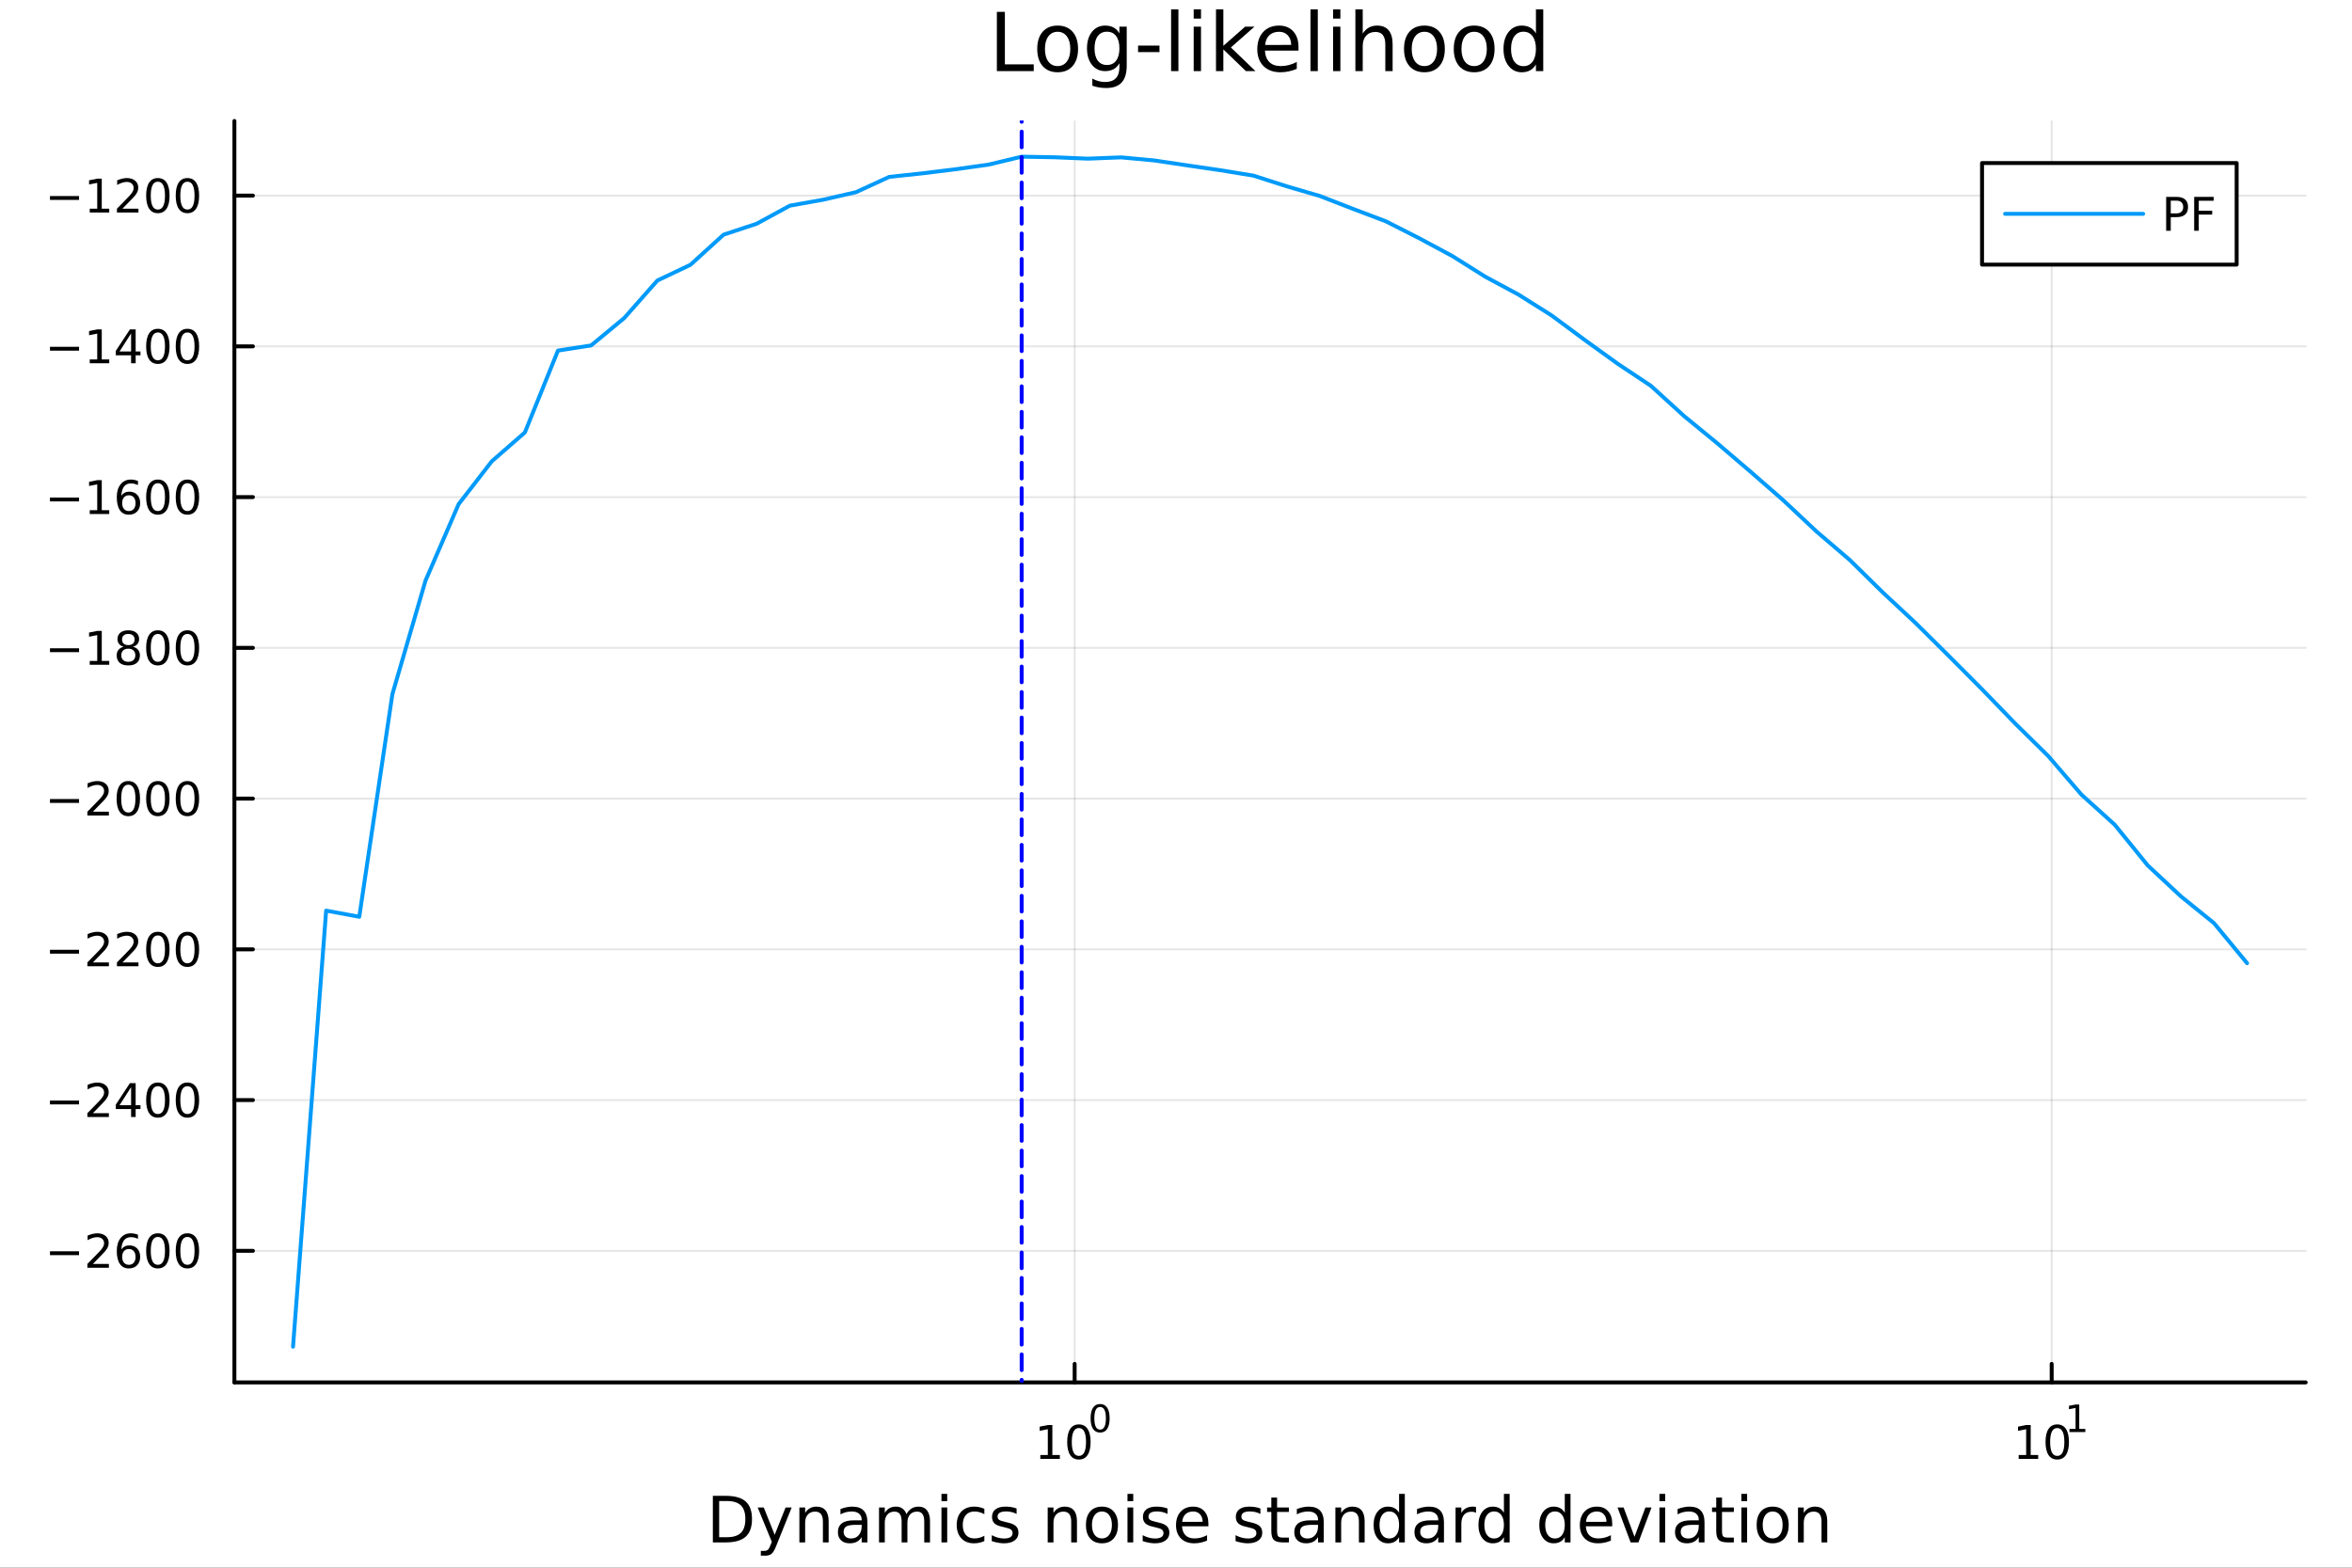 <?xml version="1.0" encoding="utf-8"?>
<svg xmlns="http://www.w3.org/2000/svg" xmlns:xlink="http://www.w3.org/1999/xlink" width="600" height="400" viewBox="0 0 2400 1600">
<rect x="0" y="0" width="2400" height="1600" fill="#333333" stroke="none"/>
<defs>
  <clipPath id="clip160">
    <rect x="0" y="0" width="2400" height="1600"/>
  </clipPath>
</defs>
<path clip-path="url(#clip160)" d="M0 1600 L2400 1600 L2400 0 L0 0  Z" fill="#ffffff" fill-rule="evenodd" fill-opacity="1"/>
<defs>
  <clipPath id="clip161">
    <rect x="480" y="0" width="1681" height="1600"/>
  </clipPath>
</defs>
<path clip-path="url(#clip160)" d="M239.19 1410.9 L2352.76 1410.9 L2352.76 123.472 L239.19 123.472  Z" fill="#ffffff" fill-rule="evenodd" fill-opacity="1"/>
<defs>
  <clipPath id="clip162">
    <rect x="239" y="123" width="2115" height="1288"/>
  </clipPath>
</defs>
<polyline clip-path="url(#clip162)" style="stroke:#000000; stroke-linecap:round; stroke-linejoin:round; stroke-width:2; stroke-opacity:0.1; fill:none" points="1096.58,1410.9 1096.58,123.472 "/>
<polyline clip-path="url(#clip162)" style="stroke:#000000; stroke-linecap:round; stroke-linejoin:round; stroke-width:2; stroke-opacity:0.1; fill:none" points="2093.55,1410.9 2093.55,123.472 "/>
<polyline clip-path="url(#clip162)" style="stroke:#000000; stroke-linecap:round; stroke-linejoin:round; stroke-width:2; stroke-opacity:0.1; fill:none" points="239.19,1276.62 2352.76,1276.62 "/>
<polyline clip-path="url(#clip162)" style="stroke:#000000; stroke-linecap:round; stroke-linejoin:round; stroke-width:2; stroke-opacity:0.1; fill:none" points="239.19,1122.77 2352.76,1122.77 "/>
<polyline clip-path="url(#clip162)" style="stroke:#000000; stroke-linecap:round; stroke-linejoin:round; stroke-width:2; stroke-opacity:0.1; fill:none" points="239.19,968.914 2352.76,968.914 "/>
<polyline clip-path="url(#clip162)" style="stroke:#000000; stroke-linecap:round; stroke-linejoin:round; stroke-width:2; stroke-opacity:0.1; fill:none" points="239.19,815.058 2352.76,815.058 "/>
<polyline clip-path="url(#clip162)" style="stroke:#000000; stroke-linecap:round; stroke-linejoin:round; stroke-width:2; stroke-opacity:0.1; fill:none" points="239.19,661.202 2352.76,661.202 "/>
<polyline clip-path="url(#clip162)" style="stroke:#000000; stroke-linecap:round; stroke-linejoin:round; stroke-width:2; stroke-opacity:0.1; fill:none" points="239.19,507.347 2352.76,507.347 "/>
<polyline clip-path="url(#clip162)" style="stroke:#000000; stroke-linecap:round; stroke-linejoin:round; stroke-width:2; stroke-opacity:0.1; fill:none" points="239.19,353.491 2352.76,353.491 "/>
<polyline clip-path="url(#clip162)" style="stroke:#000000; stroke-linecap:round; stroke-linejoin:round; stroke-width:2; stroke-opacity:0.1; fill:none" points="239.19,199.636 2352.76,199.636 "/>
<polyline clip-path="url(#clip160)" style="stroke:#000000; stroke-linecap:round; stroke-linejoin:round; stroke-width:4; stroke-opacity:1; fill:none" points="239.19,1410.9 2352.76,1410.9 "/>
<polyline clip-path="url(#clip160)" style="stroke:#000000; stroke-linecap:round; stroke-linejoin:round; stroke-width:4; stroke-opacity:1; fill:none" points="1096.58,1410.9 1096.58,1392 "/>
<polyline clip-path="url(#clip160)" style="stroke:#000000; stroke-linecap:round; stroke-linejoin:round; stroke-width:4; stroke-opacity:1; fill:none" points="2093.55,1410.9 2093.55,1392 "/>
<path clip-path="url(#clip160)" d="M1061.56 1485.02 L1069.2 1485.02 L1069.2 1458.66 L1060.89 1460.32 L1060.89 1456.06 L1069.16 1454.4 L1073.83 1454.4 L1073.83 1485.02 L1081.47 1485.02 L1081.47 1488.96 L1061.56 1488.96 L1061.56 1485.02 Z" fill="#000000" fill-rule="nonzero" fill-opacity="1" /><path clip-path="url(#clip160)" d="M1100.91 1457.48 Q1097.3 1457.48 1095.47 1461.04 Q1093.67 1464.58 1093.67 1471.71 Q1093.67 1478.82 1095.47 1482.38 Q1097.3 1485.92 1100.91 1485.92 Q1104.55 1485.92 1106.35 1482.38 Q1108.18 1478.82 1108.18 1471.71 Q1108.18 1464.58 1106.35 1461.04 Q1104.55 1457.48 1100.91 1457.48 M1100.91 1453.77 Q1106.72 1453.77 1109.78 1458.38 Q1112.86 1462.96 1112.86 1471.71 Q1112.86 1480.44 1109.78 1485.04 Q1106.72 1489.63 1100.91 1489.63 Q1095.1 1489.63 1092.03 1485.04 Q1088.97 1480.44 1088.97 1471.71 Q1088.97 1462.96 1092.03 1458.38 Q1095.1 1453.77 1100.91 1453.77 Z" fill="#000000" fill-rule="nonzero" fill-opacity="1" /><path clip-path="url(#clip160)" d="M1122.56 1435.97 Q1119.63 1435.97 1118.14 1438.86 Q1116.68 1441.74 1116.68 1447.53 Q1116.68 1453.31 1118.14 1456.2 Q1119.63 1459.08 1122.56 1459.08 Q1125.52 1459.08 1126.98 1456.2 Q1128.47 1453.31 1128.47 1447.53 Q1128.47 1441.74 1126.98 1438.86 Q1125.52 1435.97 1122.56 1435.97 M1122.56 1432.96 Q1127.28 1432.96 1129.77 1436.7 Q1132.27 1440.43 1132.27 1447.53 Q1132.27 1454.62 1129.77 1458.37 Q1127.28 1462.09 1122.56 1462.09 Q1117.84 1462.09 1115.34 1458.37 Q1112.86 1454.62 1112.86 1447.53 Q1112.86 1440.43 1115.34 1436.7 Q1117.84 1432.96 1122.56 1432.96 Z" fill="#000000" fill-rule="nonzero" fill-opacity="1" /><path clip-path="url(#clip160)" d="M2059.87 1485.02 L2067.51 1485.02 L2067.51 1458.66 L2059.2 1460.32 L2059.2 1456.06 L2067.47 1454.4 L2072.14 1454.4 L2072.14 1485.02 L2079.78 1485.02 L2079.78 1488.96 L2059.87 1488.96 L2059.87 1485.02 Z" fill="#000000" fill-rule="nonzero" fill-opacity="1" /><path clip-path="url(#clip160)" d="M2099.22 1457.48 Q2095.61 1457.48 2093.78 1461.04 Q2091.98 1464.58 2091.98 1471.71 Q2091.98 1478.82 2093.78 1482.38 Q2095.61 1485.92 2099.22 1485.92 Q2102.86 1485.92 2104.66 1482.38 Q2106.49 1478.82 2106.49 1471.71 Q2106.49 1464.58 2104.66 1461.04 Q2102.86 1457.48 2099.22 1457.48 M2099.22 1453.77 Q2105.03 1453.77 2108.09 1458.38 Q2111.17 1462.96 2111.17 1471.71 Q2111.17 1480.44 2108.09 1485.04 Q2105.03 1489.63 2099.22 1489.63 Q2093.41 1489.63 2090.34 1485.04 Q2087.28 1480.44 2087.28 1471.71 Q2087.28 1462.96 2090.34 1458.38 Q2093.41 1453.77 2099.22 1453.77 Z" fill="#000000" fill-rule="nonzero" fill-opacity="1" /><path clip-path="url(#clip160)" d="M2111.71 1458.35 L2117.92 1458.35 L2117.92 1436.93 L2111.17 1438.28 L2111.17 1434.82 L2117.88 1433.47 L2121.68 1433.47 L2121.68 1458.35 L2127.89 1458.35 L2127.89 1461.55 L2111.71 1461.55 L2111.71 1458.35 Z" fill="#000000" fill-rule="nonzero" fill-opacity="1" /><path clip-path="url(#clip160)" d="M733.834 1531.95 L733.834 1568.9 L741.6 1568.9 Q751.435 1568.9 755.986 1564.45 Q760.569 1559.99 760.569 1550.38 Q760.569 1540.83 755.986 1536.4 Q751.435 1531.95 741.6 1531.95 L733.834 1531.95 M727.404 1526.67 L740.613 1526.67 Q754.427 1526.67 760.888 1532.43 Q767.349 1538.16 767.349 1550.38 Q767.349 1562.66 760.856 1568.42 Q754.363 1574.19 740.613 1574.19 L727.404 1574.19 L727.404 1526.67 Z" fill="#000000" fill-rule="nonzero" fill-opacity="1" /><path clip-path="url(#clip160)" d="M792.175 1577.5 Q789.693 1583.86 787.337 1585.8 Q784.982 1587.74 781.035 1587.74 L776.356 1587.74 L776.356 1582.84 L779.794 1582.84 Q782.213 1582.84 783.55 1581.7 Q784.886 1580.55 786.51 1576.29 L787.56 1573.61 L773.142 1538.54 L779.348 1538.54 L790.488 1566.42 L801.628 1538.54 L807.835 1538.54 L792.175 1577.5 Z" fill="#000000" fill-rule="nonzero" fill-opacity="1" /><path clip-path="url(#clip160)" d="M845.552 1552.67 L845.552 1574.19 L839.695 1574.19 L839.695 1552.86 Q839.695 1547.8 837.722 1545.29 Q835.748 1542.77 831.802 1542.77 Q827.059 1542.77 824.322 1545.79 Q821.585 1548.82 821.585 1554.04 L821.585 1574.19 L815.696 1574.19 L815.696 1538.54 L821.585 1538.54 L821.585 1544.08 Q823.685 1540.86 826.518 1539.27 Q829.383 1537.68 833.107 1537.68 Q839.25 1537.68 842.401 1541.5 Q845.552 1545.29 845.552 1552.67 Z" fill="#000000" fill-rule="nonzero" fill-opacity="1" /><path clip-path="url(#clip160)" d="M873.433 1556.27 Q866.336 1556.27 863.598 1557.89 Q860.861 1559.51 860.861 1563.43 Q860.861 1566.55 862.898 1568.39 Q864.967 1570.21 868.5 1570.21 Q873.37 1570.21 876.298 1566.77 Q879.258 1563.3 879.258 1557.57 L879.258 1556.27 L873.433 1556.27 M885.115 1553.85 L885.115 1574.19 L879.258 1574.19 L879.258 1568.77 Q877.253 1572.02 874.261 1573.58 Q871.269 1575.11 866.94 1575.11 Q861.466 1575.11 858.219 1572.05 Q855.005 1568.97 855.005 1563.81 Q855.005 1557.79 859.015 1554.74 Q863.057 1551.68 871.046 1551.68 L879.258 1551.68 L879.258 1551.11 Q879.258 1547.07 876.584 1544.87 Q873.943 1542.64 869.137 1542.64 Q866.081 1542.64 863.185 1543.38 Q860.288 1544.11 857.615 1545.57 L857.615 1540.16 Q860.829 1538.92 863.853 1538.31 Q866.877 1537.68 869.741 1537.68 Q877.476 1537.68 881.295 1541.69 Q885.115 1545.7 885.115 1553.85 Z" fill="#000000" fill-rule="nonzero" fill-opacity="1" /><path clip-path="url(#clip160)" d="M924.932 1545.38 Q927.128 1541.43 930.184 1539.56 Q933.239 1537.68 937.377 1537.68 Q942.947 1537.68 945.971 1541.59 Q948.994 1545.48 948.994 1552.67 L948.994 1574.19 L943.106 1574.19 L943.106 1552.86 Q943.106 1547.74 941.292 1545.25 Q939.478 1542.77 935.754 1542.77 Q931.202 1542.77 928.56 1545.79 Q925.919 1548.82 925.919 1554.04 L925.919 1574.19 L920.03 1574.19 L920.03 1552.86 Q920.03 1547.7 918.216 1545.25 Q916.402 1542.77 912.614 1542.77 Q908.127 1542.77 905.485 1545.83 Q902.843 1548.85 902.843 1554.04 L902.843 1574.19 L896.955 1574.19 L896.955 1538.54 L902.843 1538.54 L902.843 1544.08 Q904.848 1540.8 907.649 1539.24 Q910.45 1537.68 914.301 1537.68 Q918.184 1537.68 920.89 1539.65 Q923.627 1541.62 924.932 1545.38 Z" fill="#000000" fill-rule="nonzero" fill-opacity="1" /><path clip-path="url(#clip160)" d="M960.675 1538.54 L966.532 1538.54 L966.532 1574.19 L960.675 1574.19 L960.675 1538.54 M960.675 1524.66 L966.532 1524.66 L966.532 1532.08 L960.675 1532.08 L960.675 1524.66 Z" fill="#000000" fill-rule="nonzero" fill-opacity="1" /><path clip-path="url(#clip160)" d="M1004.44 1539.91 L1004.44 1545.38 Q1001.96 1544.01 999.443 1543.34 Q996.96 1542.64 994.414 1542.64 Q988.716 1542.64 985.565 1546.27 Q982.414 1549.87 982.414 1556.39 Q982.414 1562.92 985.565 1566.55 Q988.716 1570.14 994.414 1570.14 Q996.96 1570.14 999.443 1569.47 Q1001.96 1568.77 1004.44 1567.41 L1004.44 1572.82 Q1001.99 1573.96 999.347 1574.54 Q996.737 1575.11 993.777 1575.11 Q985.725 1575.11 980.982 1570.05 Q976.24 1564.99 976.24 1556.39 Q976.24 1547.67 981.014 1542.68 Q985.82 1537.68 994.159 1537.68 Q996.865 1537.68 999.443 1538.25 Q1002.02 1538.79 1004.44 1539.91 Z" fill="#000000" fill-rule="nonzero" fill-opacity="1" /><path clip-path="url(#clip160)" d="M1037.35 1539.59 L1037.35 1545.13 Q1034.87 1543.85 1032.19 1543.22 Q1029.52 1542.58 1026.66 1542.58 Q1022.3 1542.58 1020.1 1543.92 Q1017.93 1545.25 1017.93 1547.93 Q1017.93 1549.96 1019.49 1551.14 Q1021.05 1552.29 1025.76 1553.34 L1027.77 1553.78 Q1034.01 1555.12 1036.62 1557.57 Q1039.26 1559.99 1039.26 1564.35 Q1039.26 1569.32 1035.31 1572.21 Q1031.4 1575.11 1024.52 1575.11 Q1021.66 1575.11 1018.54 1574.54 Q1015.45 1573.99 1012.01 1572.88 L1012.01 1566.83 Q1015.26 1568.52 1018.41 1569.38 Q1021.56 1570.21 1024.65 1570.21 Q1028.79 1570.21 1031.02 1568.81 Q1033.24 1567.37 1033.24 1564.8 Q1033.24 1562.41 1031.62 1561.14 Q1030.03 1559.86 1024.59 1558.68 L1022.55 1558.21 Q1017.11 1557.06 1014.69 1554.71 Q1012.27 1552.32 1012.27 1548.18 Q1012.27 1543.15 1015.83 1540.42 Q1019.4 1537.68 1025.96 1537.68 Q1029.2 1537.68 1032.07 1538.16 Q1034.93 1538.63 1037.35 1539.59 Z" fill="#000000" fill-rule="nonzero" fill-opacity="1" /><path clip-path="url(#clip160)" d="M1098.94 1552.67 L1098.94 1574.19 L1093.08 1574.19 L1093.08 1552.86 Q1093.08 1547.8 1091.11 1545.29 Q1089.14 1542.77 1085.19 1542.77 Q1080.45 1542.77 1077.71 1545.79 Q1074.97 1548.82 1074.97 1554.04 L1074.97 1574.19 L1069.08 1574.19 L1069.08 1538.54 L1074.97 1538.54 L1074.97 1544.08 Q1077.07 1540.86 1079.91 1539.27 Q1082.77 1537.68 1086.49 1537.68 Q1092.64 1537.68 1095.79 1541.5 Q1098.94 1545.29 1098.94 1552.67 Z" fill="#000000" fill-rule="nonzero" fill-opacity="1" /><path clip-path="url(#clip160)" d="M1124.43 1542.64 Q1119.72 1542.64 1116.99 1546.34 Q1114.25 1550 1114.25 1556.39 Q1114.25 1562.79 1116.95 1566.48 Q1119.69 1570.14 1124.43 1570.14 Q1129.11 1570.14 1131.85 1566.45 Q1134.59 1562.76 1134.59 1556.39 Q1134.59 1550.06 1131.85 1546.37 Q1129.11 1542.64 1124.43 1542.64 M1124.43 1537.68 Q1132.07 1537.68 1136.43 1542.64 Q1140.79 1547.61 1140.79 1556.39 Q1140.79 1565.15 1136.43 1570.14 Q1132.07 1575.11 1124.43 1575.11 Q1116.76 1575.11 1112.4 1570.14 Q1108.07 1565.15 1108.07 1556.39 Q1108.07 1547.61 1112.4 1542.64 Q1116.76 1537.68 1124.43 1537.68 Z" fill="#000000" fill-rule="nonzero" fill-opacity="1" /><path clip-path="url(#clip160)" d="M1150.5 1538.54 L1156.36 1538.54 L1156.36 1574.19 L1150.5 1574.19 L1150.5 1538.54 M1150.5 1524.66 L1156.36 1524.66 L1156.36 1532.08 L1150.5 1532.08 L1150.5 1524.66 Z" fill="#000000" fill-rule="nonzero" fill-opacity="1" /><path clip-path="url(#clip160)" d="M1191.34 1539.59 L1191.34 1545.13 Q1188.85 1543.85 1186.18 1543.22 Q1183.51 1542.58 1180.64 1542.58 Q1176.28 1542.58 1174.09 1543.92 Q1171.92 1545.25 1171.92 1547.93 Q1171.92 1549.96 1173.48 1551.14 Q1175.04 1552.29 1179.75 1553.34 L1181.76 1553.78 Q1187.99 1555.12 1190.6 1557.57 Q1193.25 1559.99 1193.25 1564.35 Q1193.25 1569.32 1189.3 1572.21 Q1185.38 1575.11 1178.51 1575.11 Q1175.65 1575.11 1172.53 1574.54 Q1169.44 1573.99 1166 1572.88 L1166 1566.83 Q1169.25 1568.52 1172.4 1569.38 Q1175.55 1570.21 1178.64 1570.21 Q1182.77 1570.21 1185 1568.81 Q1187.23 1567.37 1187.23 1564.8 Q1187.23 1562.41 1185.61 1561.14 Q1184.02 1559.86 1178.57 1558.68 L1176.54 1558.21 Q1171.09 1557.06 1168.67 1554.71 Q1166.26 1552.32 1166.26 1548.18 Q1166.26 1543.15 1169.82 1540.42 Q1173.39 1537.68 1179.94 1537.68 Q1183.19 1537.68 1186.05 1538.16 Q1188.92 1538.63 1191.34 1539.59 Z" fill="#000000" fill-rule="nonzero" fill-opacity="1" /><path clip-path="url(#clip160)" d="M1233.06 1554.9 L1233.06 1557.76 L1206.14 1557.76 Q1206.52 1563.81 1209.77 1566.99 Q1213.04 1570.14 1218.87 1570.14 Q1222.24 1570.14 1225.39 1569.32 Q1228.58 1568.49 1231.7 1566.83 L1231.7 1572.37 Q1228.54 1573.71 1225.23 1574.41 Q1221.92 1575.11 1218.52 1575.11 Q1209.99 1575.11 1204.99 1570.14 Q1200.03 1565.18 1200.03 1556.71 Q1200.03 1547.96 1204.74 1542.83 Q1209.48 1537.68 1217.5 1537.68 Q1224.69 1537.68 1228.86 1542.33 Q1233.06 1546.94 1233.06 1554.9 M1227.21 1553.18 Q1227.14 1548.37 1224.5 1545.51 Q1221.89 1542.64 1217.56 1542.64 Q1212.66 1542.64 1209.7 1545.41 Q1206.77 1548.18 1206.33 1553.21 L1227.21 1553.18 Z" fill="#000000" fill-rule="nonzero" fill-opacity="1" /><path clip-path="url(#clip160)" d="M1286.12 1539.59 L1286.12 1545.13 Q1283.64 1543.85 1280.97 1543.22 Q1278.29 1542.58 1275.43 1542.58 Q1271.07 1542.58 1268.87 1543.92 Q1266.71 1545.25 1266.71 1547.93 Q1266.71 1549.96 1268.27 1551.14 Q1269.83 1552.29 1274.54 1553.34 L1276.54 1553.78 Q1282.78 1555.12 1285.39 1557.57 Q1288.03 1559.99 1288.03 1564.35 Q1288.03 1569.32 1284.09 1572.21 Q1280.17 1575.11 1273.3 1575.11 Q1270.43 1575.11 1267.31 1574.54 Q1264.22 1573.99 1260.79 1572.88 L1260.79 1566.83 Q1264.03 1568.52 1267.18 1569.38 Q1270.34 1570.21 1273.42 1570.21 Q1277.56 1570.21 1279.79 1568.81 Q1282.02 1567.37 1282.02 1564.8 Q1282.02 1562.41 1280.39 1561.14 Q1278.8 1559.86 1273.36 1558.68 L1271.32 1558.21 Q1265.88 1557.06 1263.46 1554.71 Q1261.04 1552.32 1261.04 1548.18 Q1261.04 1543.15 1264.61 1540.42 Q1268.17 1537.68 1274.73 1537.68 Q1277.97 1537.68 1280.84 1538.16 Q1283.7 1538.63 1286.12 1539.59 Z" fill="#000000" fill-rule="nonzero" fill-opacity="1" /><path clip-path="url(#clip160)" d="M1303.15 1528.42 L1303.15 1538.54 L1315.21 1538.54 L1315.21 1543.09 L1303.15 1543.09 L1303.15 1562.44 Q1303.15 1566.8 1304.33 1568.04 Q1305.54 1569.28 1309.2 1569.28 L1315.21 1569.28 L1315.21 1574.19 L1309.2 1574.19 Q1302.42 1574.19 1299.84 1571.67 Q1297.26 1569.12 1297.26 1562.44 L1297.26 1543.09 L1292.97 1543.09 L1292.97 1538.54 L1297.26 1538.54 L1297.26 1528.42 L1303.15 1528.42 Z" fill="#000000" fill-rule="nonzero" fill-opacity="1" /><path clip-path="url(#clip160)" d="M1339.12 1556.27 Q1332.02 1556.27 1329.28 1557.89 Q1326.54 1559.51 1326.54 1563.43 Q1326.54 1566.55 1328.58 1568.39 Q1330.65 1570.21 1334.18 1570.21 Q1339.05 1570.21 1341.98 1566.77 Q1344.94 1563.3 1344.94 1557.57 L1344.94 1556.27 L1339.12 1556.27 M1350.8 1553.85 L1350.8 1574.19 L1344.94 1574.19 L1344.94 1568.77 Q1342.94 1572.02 1339.94 1573.58 Q1336.95 1575.11 1332.62 1575.11 Q1327.15 1575.11 1323.9 1572.05 Q1320.69 1568.97 1320.69 1563.81 Q1320.69 1557.79 1324.7 1554.74 Q1328.74 1551.68 1336.73 1551.68 L1344.94 1551.68 L1344.94 1551.11 Q1344.94 1547.07 1342.27 1544.87 Q1339.63 1542.64 1334.82 1542.64 Q1331.76 1542.64 1328.87 1543.38 Q1325.97 1544.11 1323.3 1545.57 L1323.3 1540.16 Q1326.51 1538.92 1329.54 1538.31 Q1332.56 1537.68 1335.42 1537.68 Q1343.16 1537.68 1346.98 1541.69 Q1350.8 1545.7 1350.8 1553.85 Z" fill="#000000" fill-rule="nonzero" fill-opacity="1" /><path clip-path="url(#clip160)" d="M1392.49 1552.67 L1392.49 1574.19 L1386.64 1574.19 L1386.64 1552.86 Q1386.64 1547.8 1384.66 1545.29 Q1382.69 1542.77 1378.74 1542.77 Q1374 1542.77 1371.26 1545.79 Q1368.53 1548.82 1368.53 1554.04 L1368.53 1574.19 L1362.64 1574.19 L1362.64 1538.54 L1368.53 1538.54 L1368.53 1544.08 Q1370.63 1540.86 1373.46 1539.27 Q1376.32 1537.68 1380.05 1537.68 Q1386.19 1537.68 1389.34 1541.5 Q1392.49 1545.29 1392.49 1552.67 Z" fill="#000000" fill-rule="nonzero" fill-opacity="1" /><path clip-path="url(#clip160)" d="M1427.63 1543.95 L1427.63 1524.66 L1433.49 1524.66 L1433.49 1574.19 L1427.63 1574.19 L1427.63 1568.84 Q1425.79 1572.02 1422.95 1573.58 Q1420.15 1575.11 1416.21 1575.11 Q1409.74 1575.11 1405.67 1569.95 Q1401.63 1564.8 1401.63 1556.39 Q1401.63 1547.99 1405.67 1542.83 Q1409.74 1537.68 1416.21 1537.68 Q1420.15 1537.68 1422.95 1539.24 Q1425.79 1540.77 1427.63 1543.95 M1407.68 1556.39 Q1407.68 1562.85 1410.32 1566.55 Q1412.99 1570.21 1417.64 1570.21 Q1422.28 1570.21 1424.96 1566.55 Q1427.63 1562.85 1427.63 1556.39 Q1427.63 1549.93 1424.96 1546.27 Q1422.28 1542.58 1417.64 1542.58 Q1412.99 1542.58 1410.32 1546.27 Q1407.68 1549.93 1407.68 1556.39 Z" fill="#000000" fill-rule="nonzero" fill-opacity="1" /><path clip-path="url(#clip160)" d="M1461.75 1556.27 Q1454.65 1556.27 1451.92 1557.89 Q1449.18 1559.51 1449.18 1563.43 Q1449.18 1566.55 1451.22 1568.39 Q1453.29 1570.21 1456.82 1570.21 Q1461.69 1570.21 1464.62 1566.77 Q1467.58 1563.3 1467.58 1557.57 L1467.58 1556.27 L1461.75 1556.27 M1473.43 1553.85 L1473.43 1574.19 L1467.58 1574.19 L1467.58 1568.77 Q1465.57 1572.02 1462.58 1573.58 Q1459.59 1575.11 1455.26 1575.11 Q1449.78 1575.11 1446.54 1572.05 Q1443.32 1568.97 1443.32 1563.81 Q1443.32 1557.79 1447.33 1554.74 Q1451.38 1551.68 1459.36 1551.68 L1467.58 1551.68 L1467.58 1551.11 Q1467.58 1547.07 1464.9 1544.87 Q1462.26 1542.64 1457.46 1542.64 Q1454.4 1542.64 1451.5 1543.38 Q1448.61 1544.11 1445.93 1545.57 L1445.93 1540.16 Q1449.15 1538.92 1452.17 1538.31 Q1455.2 1537.68 1458.06 1537.68 Q1465.79 1537.68 1469.61 1541.69 Q1473.43 1545.7 1473.43 1553.85 Z" fill="#000000" fill-rule="nonzero" fill-opacity="1" /><path clip-path="url(#clip160)" d="M1506.15 1544.01 Q1505.17 1543.44 1503.99 1543.18 Q1502.84 1542.9 1501.44 1542.9 Q1496.48 1542.9 1493.8 1546.14 Q1491.16 1549.36 1491.16 1555.41 L1491.16 1574.19 L1485.27 1574.19 L1485.27 1538.54 L1491.16 1538.54 L1491.16 1544.08 Q1493.01 1540.83 1495.97 1539.27 Q1498.93 1537.68 1503.16 1537.68 Q1503.77 1537.68 1504.5 1537.77 Q1505.23 1537.84 1506.12 1538 L1506.15 1544.01 Z" fill="#000000" fill-rule="nonzero" fill-opacity="1" /><path clip-path="url(#clip160)" d="M1534.61 1543.95 L1534.61 1524.66 L1540.46 1524.66 L1540.46 1574.19 L1534.61 1574.19 L1534.61 1568.84 Q1532.76 1572.02 1529.93 1573.58 Q1527.13 1575.11 1523.18 1575.11 Q1516.72 1575.11 1512.65 1569.95 Q1508.6 1564.8 1508.6 1556.39 Q1508.6 1547.99 1512.65 1542.83 Q1516.72 1537.68 1523.18 1537.68 Q1527.13 1537.68 1529.93 1539.24 Q1532.76 1540.77 1534.61 1543.95 M1514.65 1556.39 Q1514.65 1562.85 1517.29 1566.55 Q1519.97 1570.21 1524.61 1570.21 Q1529.26 1570.21 1531.93 1566.55 Q1534.61 1562.85 1534.61 1556.39 Q1534.61 1549.93 1531.93 1546.27 Q1529.26 1542.58 1524.61 1542.58 Q1519.97 1542.58 1517.29 1546.27 Q1514.65 1549.93 1514.65 1556.39 Z" fill="#000000" fill-rule="nonzero" fill-opacity="1" /><path clip-path="url(#clip160)" d="M1596.71 1543.95 L1596.71 1524.66 L1602.56 1524.66 L1602.56 1574.19 L1596.71 1574.19 L1596.71 1568.84 Q1594.86 1572.02 1592.03 1573.58 Q1589.23 1575.11 1585.28 1575.11 Q1578.82 1575.11 1574.74 1569.95 Q1570.7 1564.8 1570.7 1556.39 Q1570.7 1547.99 1574.74 1542.83 Q1578.82 1537.68 1585.28 1537.68 Q1589.23 1537.68 1592.03 1539.24 Q1594.86 1540.77 1596.71 1543.95 M1576.75 1556.39 Q1576.75 1562.85 1579.39 1566.55 Q1582.06 1570.21 1586.71 1570.21 Q1591.36 1570.21 1594.03 1566.55 Q1596.71 1562.85 1596.71 1556.39 Q1596.71 1549.93 1594.03 1546.27 Q1591.36 1542.58 1586.71 1542.58 Q1582.06 1542.58 1579.39 1546.27 Q1576.75 1549.93 1576.75 1556.39 Z" fill="#000000" fill-rule="nonzero" fill-opacity="1" /><path clip-path="url(#clip160)" d="M1645.12 1554.9 L1645.12 1557.76 L1618.19 1557.76 Q1618.57 1563.81 1621.82 1566.99 Q1625.1 1570.14 1630.92 1570.14 Q1634.29 1570.14 1637.45 1569.32 Q1640.63 1568.49 1643.75 1566.83 L1643.75 1572.37 Q1640.6 1573.71 1637.29 1574.41 Q1633.98 1575.11 1630.57 1575.11 Q1622.04 1575.11 1617.04 1570.14 Q1612.08 1565.18 1612.08 1556.71 Q1612.08 1547.96 1616.79 1542.83 Q1621.53 1537.68 1629.55 1537.68 Q1636.75 1537.68 1640.91 1542.33 Q1645.12 1546.94 1645.12 1554.9 M1639.26 1553.18 Q1639.2 1548.37 1636.55 1545.51 Q1633.94 1542.64 1629.62 1542.64 Q1624.71 1542.64 1621.75 1545.41 Q1618.83 1548.18 1618.38 1553.21 L1639.26 1553.18 Z" fill="#000000" fill-rule="nonzero" fill-opacity="1" /><path clip-path="url(#clip160)" d="M1650.53 1538.54 L1656.73 1538.54 L1667.87 1568.46 L1679.01 1538.54 L1685.22 1538.54 L1671.85 1574.19 L1663.9 1574.19 L1650.53 1538.54 Z" fill="#000000" fill-rule="nonzero" fill-opacity="1" /><path clip-path="url(#clip160)" d="M1693.3 1538.54 L1699.16 1538.54 L1699.16 1574.19 L1693.3 1574.19 L1693.3 1538.54 M1693.3 1524.66 L1699.16 1524.66 L1699.16 1532.08 L1693.3 1532.08 L1693.3 1524.66 Z" fill="#000000" fill-rule="nonzero" fill-opacity="1" /><path clip-path="url(#clip160)" d="M1727.62 1556.27 Q1720.52 1556.27 1717.78 1557.89 Q1715.04 1559.51 1715.04 1563.43 Q1715.04 1566.55 1717.08 1568.39 Q1719.15 1570.21 1722.68 1570.21 Q1727.55 1570.21 1730.48 1566.77 Q1733.44 1563.3 1733.44 1557.57 L1733.44 1556.27 L1727.62 1556.27 M1739.3 1553.85 L1739.3 1574.19 L1733.44 1574.19 L1733.44 1568.77 Q1731.44 1572.02 1728.44 1573.58 Q1725.45 1575.11 1721.12 1575.11 Q1715.65 1575.11 1712.4 1572.05 Q1709.19 1568.97 1709.19 1563.81 Q1709.19 1557.79 1713.2 1554.74 Q1717.24 1551.68 1725.23 1551.68 L1733.44 1551.68 L1733.44 1551.11 Q1733.44 1547.07 1730.77 1544.87 Q1728.13 1542.64 1723.32 1542.64 Q1720.26 1542.64 1717.37 1543.38 Q1714.47 1544.11 1711.8 1545.57 L1711.8 1540.16 Q1715.01 1538.92 1718.04 1538.31 Q1721.06 1537.68 1723.92 1537.68 Q1731.66 1537.68 1735.48 1541.69 Q1739.3 1545.7 1739.3 1553.85 Z" fill="#000000" fill-rule="nonzero" fill-opacity="1" /><path clip-path="url(#clip160)" d="M1757.15 1528.42 L1757.15 1538.54 L1769.22 1538.54 L1769.22 1543.09 L1757.15 1543.09 L1757.15 1562.44 Q1757.15 1566.8 1758.33 1568.04 Q1759.54 1569.28 1763.2 1569.28 L1769.22 1569.28 L1769.22 1574.19 L1763.2 1574.19 Q1756.42 1574.19 1753.84 1571.67 Q1751.26 1569.12 1751.26 1562.44 L1751.26 1543.09 L1746.97 1543.09 L1746.97 1538.54 L1751.26 1538.54 L1751.26 1528.42 L1757.15 1528.42 Z" fill="#000000" fill-rule="nonzero" fill-opacity="1" /><path clip-path="url(#clip160)" d="M1776.92 1538.54 L1782.77 1538.54 L1782.77 1574.19 L1776.92 1574.19 L1776.92 1538.54 M1776.92 1524.66 L1782.77 1524.66 L1782.77 1532.08 L1776.92 1532.08 L1776.92 1524.66 Z" fill="#000000" fill-rule="nonzero" fill-opacity="1" /><path clip-path="url(#clip160)" d="M1808.84 1542.64 Q1804.13 1542.64 1801.39 1546.34 Q1798.66 1550 1798.66 1556.39 Q1798.66 1562.79 1801.36 1566.48 Q1804.1 1570.14 1808.84 1570.14 Q1813.52 1570.14 1816.26 1566.45 Q1819 1562.76 1819 1556.39 Q1819 1550.06 1816.26 1546.37 Q1813.52 1542.64 1808.84 1542.64 M1808.84 1537.68 Q1816.48 1537.68 1820.84 1542.64 Q1825.2 1547.61 1825.2 1556.39 Q1825.2 1565.15 1820.84 1570.14 Q1816.48 1575.11 1808.84 1575.11 Q1801.17 1575.11 1796.81 1570.14 Q1792.48 1565.15 1792.48 1556.39 Q1792.48 1547.61 1796.81 1542.64 Q1801.17 1537.68 1808.84 1537.68 Z" fill="#000000" fill-rule="nonzero" fill-opacity="1" /><path clip-path="url(#clip160)" d="M1864.54 1552.67 L1864.54 1574.19 L1858.69 1574.19 L1858.69 1552.86 Q1858.69 1547.8 1856.71 1545.29 Q1854.74 1542.77 1850.79 1542.77 Q1846.05 1542.77 1843.31 1545.79 Q1840.58 1548.82 1840.58 1554.04 L1840.58 1574.19 L1834.69 1574.19 L1834.69 1538.54 L1840.58 1538.54 L1840.58 1544.08 Q1842.68 1540.86 1845.51 1539.27 Q1848.37 1537.68 1852.1 1537.68 Q1858.24 1537.68 1861.39 1541.5 Q1864.54 1545.29 1864.54 1552.67 Z" fill="#000000" fill-rule="nonzero" fill-opacity="1" /><polyline clip-path="url(#clip160)" style="stroke:#000000; stroke-linecap:round; stroke-linejoin:round; stroke-width:4; stroke-opacity:1; fill:none" points="239.19,1410.9 239.19,123.472 "/>
<polyline clip-path="url(#clip160)" style="stroke:#000000; stroke-linecap:round; stroke-linejoin:round; stroke-width:4; stroke-opacity:1; fill:none" points="239.19,1276.62 258.088,1276.62 "/>
<polyline clip-path="url(#clip160)" style="stroke:#000000; stroke-linecap:round; stroke-linejoin:round; stroke-width:4; stroke-opacity:1; fill:none" points="239.19,1122.77 258.088,1122.77 "/>
<polyline clip-path="url(#clip160)" style="stroke:#000000; stroke-linecap:round; stroke-linejoin:round; stroke-width:4; stroke-opacity:1; fill:none" points="239.19,968.914 258.088,968.914 "/>
<polyline clip-path="url(#clip160)" style="stroke:#000000; stroke-linecap:round; stroke-linejoin:round; stroke-width:4; stroke-opacity:1; fill:none" points="239.19,815.058 258.088,815.058 "/>
<polyline clip-path="url(#clip160)" style="stroke:#000000; stroke-linecap:round; stroke-linejoin:round; stroke-width:4; stroke-opacity:1; fill:none" points="239.19,661.202 258.088,661.202 "/>
<polyline clip-path="url(#clip160)" style="stroke:#000000; stroke-linecap:round; stroke-linejoin:round; stroke-width:4; stroke-opacity:1; fill:none" points="239.19,507.347 258.088,507.347 "/>
<polyline clip-path="url(#clip160)" style="stroke:#000000; stroke-linecap:round; stroke-linejoin:round; stroke-width:4; stroke-opacity:1; fill:none" points="239.19,353.491 258.088,353.491 "/>
<polyline clip-path="url(#clip160)" style="stroke:#000000; stroke-linecap:round; stroke-linejoin:round; stroke-width:4; stroke-opacity:1; fill:none" points="239.19,199.636 258.088,199.636 "/>
<path clip-path="url(#clip160)" d="M50.992 1277.08 L80.668 1277.08 L80.668 1281.01 L50.992 1281.01 L50.992 1277.08 Z" fill="#000000" fill-rule="nonzero" fill-opacity="1" /><path clip-path="url(#clip160)" d="M94.788 1289.97 L111.108 1289.97 L111.108 1293.9 L89.163 1293.9 L89.163 1289.97 Q91.825 1287.22 96.409 1282.59 Q101.015 1277.93 102.196 1276.59 Q104.441 1274.07 105.321 1272.33 Q106.223 1270.57 106.223 1268.88 Q106.223 1266.13 104.279 1264.39 Q102.358 1262.66 99.256 1262.66 Q97.057 1262.66 94.603 1263.42 Q92.172 1264.18 89.395 1265.73 L89.395 1261.01 Q92.219 1259.88 94.672 1259.3 Q97.126 1258.72 99.163 1258.72 Q104.534 1258.72 107.728 1261.41 Q110.922 1264.09 110.922 1268.58 Q110.922 1270.71 110.112 1272.63 Q109.325 1274.53 107.219 1277.12 Q106.64 1277.79 103.538 1281.01 Q100.436 1284.21 94.788 1289.97 Z" fill="#000000" fill-rule="nonzero" fill-opacity="1" /><path clip-path="url(#clip160)" d="M131.501 1274.76 Q128.353 1274.76 126.501 1276.91 Q124.672 1279.07 124.672 1282.82 Q124.672 1286.54 126.501 1288.72 Q128.353 1290.87 131.501 1290.87 Q134.649 1290.87 136.478 1288.72 Q138.33 1286.54 138.33 1282.82 Q138.33 1279.07 136.478 1276.91 Q134.649 1274.76 131.501 1274.76 M140.783 1260.11 L140.783 1264.37 Q139.024 1263.53 137.219 1263.09 Q135.436 1262.66 133.677 1262.66 Q129.047 1262.66 126.594 1265.78 Q124.163 1268.91 123.816 1275.22 Q125.182 1273.21 127.242 1272.15 Q129.302 1271.06 131.779 1271.06 Q136.987 1271.06 139.996 1274.23 Q143.029 1277.38 143.029 1282.82 Q143.029 1288.14 139.881 1291.36 Q136.732 1294.58 131.501 1294.58 Q125.506 1294.58 122.334 1289.99 Q119.163 1285.39 119.163 1276.66 Q119.163 1268.47 123.052 1263.6 Q126.941 1258.72 133.492 1258.72 Q135.251 1258.72 137.033 1259.07 Q138.839 1259.41 140.783 1260.11 Z" fill="#000000" fill-rule="nonzero" fill-opacity="1" /><path clip-path="url(#clip160)" d="M161.084 1262.42 Q157.473 1262.42 155.644 1265.99 Q153.839 1269.53 153.839 1276.66 Q153.839 1283.77 155.644 1287.33 Q157.473 1290.87 161.084 1290.87 Q164.718 1290.87 166.524 1287.33 Q168.353 1283.77 168.353 1276.66 Q168.353 1269.53 166.524 1265.99 Q164.718 1262.42 161.084 1262.42 M161.084 1258.72 Q166.894 1258.72 169.95 1263.33 Q173.029 1267.91 173.029 1276.66 Q173.029 1285.39 169.95 1289.99 Q166.894 1294.58 161.084 1294.58 Q155.274 1294.58 152.195 1289.99 Q149.14 1285.39 149.14 1276.66 Q149.14 1267.91 152.195 1263.33 Q155.274 1258.72 161.084 1258.72 Z" fill="#000000" fill-rule="nonzero" fill-opacity="1" /><path clip-path="url(#clip160)" d="M191.246 1262.42 Q187.635 1262.42 185.806 1265.99 Q184.001 1269.53 184.001 1276.66 Q184.001 1283.77 185.806 1287.33 Q187.635 1290.87 191.246 1290.87 Q194.88 1290.87 196.686 1287.33 Q198.514 1283.77 198.514 1276.66 Q198.514 1269.53 196.686 1265.99 Q194.88 1262.42 191.246 1262.42 M191.246 1258.72 Q197.056 1258.72 200.112 1263.33 Q203.19 1267.91 203.19 1276.66 Q203.19 1285.39 200.112 1289.99 Q197.056 1294.58 191.246 1294.58 Q185.436 1294.58 182.357 1289.99 Q179.302 1285.39 179.302 1276.66 Q179.302 1267.91 182.357 1263.33 Q185.436 1258.72 191.246 1258.72 Z" fill="#000000" fill-rule="nonzero" fill-opacity="1" /><path clip-path="url(#clip160)" d="M50.992 1123.22 L80.668 1123.22 L80.668 1127.16 L50.992 1127.16 L50.992 1123.22 Z" fill="#000000" fill-rule="nonzero" fill-opacity="1" /><path clip-path="url(#clip160)" d="M94.788 1136.11 L111.108 1136.11 L111.108 1140.05 L89.163 1140.05 L89.163 1136.11 Q91.825 1133.36 96.409 1128.73 Q101.015 1124.08 102.196 1122.73 Q104.441 1120.21 105.321 1118.48 Q106.223 1116.72 106.223 1115.03 Q106.223 1112.27 104.279 1110.54 Q102.358 1108.8 99.256 1108.8 Q97.057 1108.8 94.603 1109.56 Q92.172 1110.33 89.395 1111.88 L89.395 1107.16 Q92.219 1106.02 94.672 1105.44 Q97.126 1104.86 99.163 1104.86 Q104.534 1104.86 107.728 1107.55 Q110.922 1110.23 110.922 1114.73 Q110.922 1116.86 110.112 1118.78 Q109.325 1120.67 107.219 1123.27 Q106.64 1123.94 103.538 1127.16 Q100.436 1130.35 94.788 1136.11 Z" fill="#000000" fill-rule="nonzero" fill-opacity="1" /><path clip-path="url(#clip160)" d="M133.769 1109.56 L121.964 1128.01 L133.769 1128.01 L133.769 1109.56 M132.543 1105.49 L138.422 1105.49 L138.422 1128.01 L143.353 1128.01 L143.353 1131.9 L138.422 1131.9 L138.422 1140.05 L133.769 1140.05 L133.769 1131.9 L118.168 1131.9 L118.168 1127.39 L132.543 1105.49 Z" fill="#000000" fill-rule="nonzero" fill-opacity="1" /><path clip-path="url(#clip160)" d="M161.084 1108.57 Q157.473 1108.57 155.644 1112.13 Q153.839 1115.67 153.839 1122.8 Q153.839 1129.91 155.644 1133.48 Q157.473 1137.02 161.084 1137.02 Q164.718 1137.02 166.524 1133.48 Q168.353 1129.91 168.353 1122.8 Q168.353 1115.67 166.524 1112.13 Q164.718 1108.57 161.084 1108.57 M161.084 1104.86 Q166.894 1104.86 169.95 1109.47 Q173.029 1114.05 173.029 1122.8 Q173.029 1131.53 169.95 1136.14 Q166.894 1140.72 161.084 1140.72 Q155.274 1140.72 152.195 1136.14 Q149.14 1131.53 149.14 1122.8 Q149.14 1114.05 152.195 1109.47 Q155.274 1104.86 161.084 1104.86 Z" fill="#000000" fill-rule="nonzero" fill-opacity="1" /><path clip-path="url(#clip160)" d="M191.246 1108.57 Q187.635 1108.57 185.806 1112.13 Q184.001 1115.67 184.001 1122.8 Q184.001 1129.91 185.806 1133.48 Q187.635 1137.02 191.246 1137.02 Q194.88 1137.02 196.686 1133.48 Q198.514 1129.91 198.514 1122.8 Q198.514 1115.67 196.686 1112.13 Q194.88 1108.57 191.246 1108.57 M191.246 1104.86 Q197.056 1104.86 200.112 1109.47 Q203.19 1114.05 203.19 1122.8 Q203.19 1131.53 200.112 1136.14 Q197.056 1140.72 191.246 1140.72 Q185.436 1140.72 182.357 1136.14 Q179.302 1131.53 179.302 1122.8 Q179.302 1114.05 182.357 1109.47 Q185.436 1104.86 191.246 1104.86 Z" fill="#000000" fill-rule="nonzero" fill-opacity="1" /><path clip-path="url(#clip160)" d="M50.992 969.365 L80.668 969.365 L80.668 973.3 L50.992 973.3 L50.992 969.365 Z" fill="#000000" fill-rule="nonzero" fill-opacity="1" /><path clip-path="url(#clip160)" d="M94.788 982.259 L111.108 982.259 L111.108 986.194 L89.163 986.194 L89.163 982.259 Q91.825 979.504 96.409 974.874 Q101.015 970.222 102.196 968.879 Q104.441 966.356 105.321 964.62 Q106.223 962.861 106.223 961.171 Q106.223 958.416 104.279 956.68 Q102.358 954.944 99.256 954.944 Q97.057 954.944 94.603 955.708 Q92.172 956.472 89.395 958.023 L89.395 953.3 Q92.219 952.166 94.672 951.587 Q97.126 951.009 99.163 951.009 Q104.534 951.009 107.728 953.694 Q110.922 956.379 110.922 960.87 Q110.922 962.999 110.112 964.921 Q109.325 966.819 107.219 969.411 Q106.64 970.083 103.538 973.3 Q100.436 976.495 94.788 982.259 Z" fill="#000000" fill-rule="nonzero" fill-opacity="1" /><path clip-path="url(#clip160)" d="M124.95 982.259 L141.269 982.259 L141.269 986.194 L119.325 986.194 L119.325 982.259 Q121.987 979.504 126.57 974.874 Q131.177 970.222 132.357 968.879 Q134.603 966.356 135.482 964.62 Q136.385 962.861 136.385 961.171 Q136.385 958.416 134.441 956.68 Q132.519 954.944 129.418 954.944 Q127.219 954.944 124.765 955.708 Q122.334 956.472 119.557 958.023 L119.557 953.3 Q122.381 952.166 124.834 951.587 Q127.288 951.009 129.325 951.009 Q134.695 951.009 137.89 953.694 Q141.084 956.379 141.084 960.87 Q141.084 962.999 140.274 964.921 Q139.487 966.819 137.381 969.411 Q136.802 970.083 133.7 973.3 Q130.598 976.495 124.95 982.259 Z" fill="#000000" fill-rule="nonzero" fill-opacity="1" /><path clip-path="url(#clip160)" d="M161.084 954.712 Q157.473 954.712 155.644 958.277 Q153.839 961.819 153.839 968.948 Q153.839 976.055 155.644 979.62 Q157.473 983.161 161.084 983.161 Q164.718 983.161 166.524 979.62 Q168.353 976.055 168.353 968.948 Q168.353 961.819 166.524 958.277 Q164.718 954.712 161.084 954.712 M161.084 951.009 Q166.894 951.009 169.95 955.615 Q173.029 960.199 173.029 968.948 Q173.029 977.675 169.95 982.282 Q166.894 986.865 161.084 986.865 Q155.274 986.865 152.195 982.282 Q149.14 977.675 149.14 968.948 Q149.14 960.199 152.195 955.615 Q155.274 951.009 161.084 951.009 Z" fill="#000000" fill-rule="nonzero" fill-opacity="1" /><path clip-path="url(#clip160)" d="M191.246 954.712 Q187.635 954.712 185.806 958.277 Q184.001 961.819 184.001 968.948 Q184.001 976.055 185.806 979.62 Q187.635 983.161 191.246 983.161 Q194.88 983.161 196.686 979.62 Q198.514 976.055 198.514 968.948 Q198.514 961.819 196.686 958.277 Q194.88 954.712 191.246 954.712 M191.246 951.009 Q197.056 951.009 200.112 955.615 Q203.19 960.199 203.19 968.948 Q203.19 977.675 200.112 982.282 Q197.056 986.865 191.246 986.865 Q185.436 986.865 182.357 982.282 Q179.302 977.675 179.302 968.948 Q179.302 960.199 182.357 955.615 Q185.436 951.009 191.246 951.009 Z" fill="#000000" fill-rule="nonzero" fill-opacity="1" /><path clip-path="url(#clip160)" d="M50.992 815.509 L80.668 815.509 L80.668 819.445 L50.992 819.445 L50.992 815.509 Z" fill="#000000" fill-rule="nonzero" fill-opacity="1" /><path clip-path="url(#clip160)" d="M94.788 828.403 L111.108 828.403 L111.108 832.338 L89.163 832.338 L89.163 828.403 Q91.825 825.648 96.409 821.019 Q101.015 816.366 102.196 815.023 Q104.441 812.5 105.321 810.764 Q106.223 809.005 106.223 807.315 Q106.223 804.56 104.279 802.824 Q102.358 801.088 99.256 801.088 Q97.057 801.088 94.603 801.852 Q92.172 802.616 89.395 804.167 L89.395 799.445 Q92.219 798.311 94.672 797.732 Q97.126 797.153 99.163 797.153 Q104.534 797.153 107.728 799.838 Q110.922 802.523 110.922 807.014 Q110.922 809.144 110.112 811.065 Q109.325 812.963 107.219 815.556 Q106.64 816.227 103.538 819.445 Q100.436 822.639 94.788 828.403 Z" fill="#000000" fill-rule="nonzero" fill-opacity="1" /><path clip-path="url(#clip160)" d="M130.922 800.857 Q127.311 800.857 125.482 804.422 Q123.677 807.963 123.677 815.093 Q123.677 822.199 125.482 825.764 Q127.311 829.306 130.922 829.306 Q134.556 829.306 136.362 825.764 Q138.191 822.199 138.191 815.093 Q138.191 807.963 136.362 804.422 Q134.556 800.857 130.922 800.857 M130.922 797.153 Q136.732 797.153 139.788 801.76 Q142.867 806.343 142.867 815.093 Q142.867 823.82 139.788 828.426 Q136.732 833.009 130.922 833.009 Q125.112 833.009 122.033 828.426 Q118.978 823.82 118.978 815.093 Q118.978 806.343 122.033 801.76 Q125.112 797.153 130.922 797.153 Z" fill="#000000" fill-rule="nonzero" fill-opacity="1" /><path clip-path="url(#clip160)" d="M161.084 800.857 Q157.473 800.857 155.644 804.422 Q153.839 807.963 153.839 815.093 Q153.839 822.199 155.644 825.764 Q157.473 829.306 161.084 829.306 Q164.718 829.306 166.524 825.764 Q168.353 822.199 168.353 815.093 Q168.353 807.963 166.524 804.422 Q164.718 800.857 161.084 800.857 M161.084 797.153 Q166.894 797.153 169.95 801.76 Q173.029 806.343 173.029 815.093 Q173.029 823.82 169.95 828.426 Q166.894 833.009 161.084 833.009 Q155.274 833.009 152.195 828.426 Q149.14 823.82 149.14 815.093 Q149.14 806.343 152.195 801.76 Q155.274 797.153 161.084 797.153 Z" fill="#000000" fill-rule="nonzero" fill-opacity="1" /><path clip-path="url(#clip160)" d="M191.246 800.857 Q187.635 800.857 185.806 804.422 Q184.001 807.963 184.001 815.093 Q184.001 822.199 185.806 825.764 Q187.635 829.306 191.246 829.306 Q194.88 829.306 196.686 825.764 Q198.514 822.199 198.514 815.093 Q198.514 807.963 196.686 804.422 Q194.88 800.857 191.246 800.857 M191.246 797.153 Q197.056 797.153 200.112 801.76 Q203.19 806.343 203.19 815.093 Q203.19 823.82 200.112 828.426 Q197.056 833.009 191.246 833.009 Q185.436 833.009 182.357 828.426 Q179.302 823.82 179.302 815.093 Q179.302 806.343 182.357 801.76 Q185.436 797.153 191.246 797.153 Z" fill="#000000" fill-rule="nonzero" fill-opacity="1" /><path clip-path="url(#clip160)" d="M50.992 661.654 L80.668 661.654 L80.668 665.589 L50.992 665.589 L50.992 661.654 Z" fill="#000000" fill-rule="nonzero" fill-opacity="1" /><path clip-path="url(#clip160)" d="M91.571 674.547 L99.21 674.547 L99.21 648.182 L90.899 649.848 L90.899 645.589 L99.163 643.922 L103.839 643.922 L103.839 674.547 L111.478 674.547 L111.478 678.482 L91.571 678.482 L91.571 674.547 Z" fill="#000000" fill-rule="nonzero" fill-opacity="1" /><path clip-path="url(#clip160)" d="M130.922 662.071 Q127.589 662.071 125.668 663.853 Q123.77 665.635 123.77 668.76 Q123.77 671.885 125.668 673.668 Q127.589 675.45 130.922 675.45 Q134.256 675.45 136.177 673.668 Q138.098 671.862 138.098 668.76 Q138.098 665.635 136.177 663.853 Q134.279 662.071 130.922 662.071 M126.246 660.08 Q123.237 659.339 121.547 657.279 Q119.881 655.219 119.881 652.256 Q119.881 648.112 122.82 645.705 Q125.783 643.297 130.922 643.297 Q136.084 643.297 139.024 645.705 Q141.964 648.112 141.964 652.256 Q141.964 655.219 140.274 657.279 Q138.607 659.339 135.621 660.08 Q139.001 660.867 140.876 663.158 Q142.774 665.45 142.774 668.76 Q142.774 673.783 139.695 676.469 Q136.64 679.154 130.922 679.154 Q125.205 679.154 122.126 676.469 Q119.07 673.783 119.07 668.76 Q119.07 665.45 120.969 663.158 Q122.867 660.867 126.246 660.08 M124.533 652.696 Q124.533 655.381 126.2 656.885 Q127.89 658.39 130.922 658.39 Q133.931 658.39 135.621 656.885 Q137.334 655.381 137.334 652.696 Q137.334 650.01 135.621 648.506 Q133.931 647.001 130.922 647.001 Q127.89 647.001 126.2 648.506 Q124.533 650.01 124.533 652.696 Z" fill="#000000" fill-rule="nonzero" fill-opacity="1" /><path clip-path="url(#clip160)" d="M161.084 647.001 Q157.473 647.001 155.644 650.566 Q153.839 654.108 153.839 661.237 Q153.839 668.344 155.644 671.908 Q157.473 675.45 161.084 675.45 Q164.718 675.45 166.524 671.908 Q168.353 668.344 168.353 661.237 Q168.353 654.108 166.524 650.566 Q164.718 647.001 161.084 647.001 M161.084 643.297 Q166.894 643.297 169.95 647.904 Q173.029 652.487 173.029 661.237 Q173.029 669.964 169.95 674.57 Q166.894 679.154 161.084 679.154 Q155.274 679.154 152.195 674.57 Q149.14 669.964 149.14 661.237 Q149.14 652.487 152.195 647.904 Q155.274 643.297 161.084 643.297 Z" fill="#000000" fill-rule="nonzero" fill-opacity="1" /><path clip-path="url(#clip160)" d="M191.246 647.001 Q187.635 647.001 185.806 650.566 Q184.001 654.108 184.001 661.237 Q184.001 668.344 185.806 671.908 Q187.635 675.45 191.246 675.45 Q194.88 675.45 196.686 671.908 Q198.514 668.344 198.514 661.237 Q198.514 654.108 196.686 650.566 Q194.88 647.001 191.246 647.001 M191.246 643.297 Q197.056 643.297 200.112 647.904 Q203.19 652.487 203.19 661.237 Q203.19 669.964 200.112 674.57 Q197.056 679.154 191.246 679.154 Q185.436 679.154 182.357 674.57 Q179.302 669.964 179.302 661.237 Q179.302 652.487 182.357 647.904 Q185.436 643.297 191.246 643.297 Z" fill="#000000" fill-rule="nonzero" fill-opacity="1" /><path clip-path="url(#clip160)" d="M50.992 507.798 L80.668 507.798 L80.668 511.733 L50.992 511.733 L50.992 507.798 Z" fill="#000000" fill-rule="nonzero" fill-opacity="1" /><path clip-path="url(#clip160)" d="M91.571 520.692 L99.21 520.692 L99.21 494.326 L90.899 495.993 L90.899 491.734 L99.163 490.067 L103.839 490.067 L103.839 520.692 L111.478 520.692 L111.478 524.627 L91.571 524.627 L91.571 520.692 Z" fill="#000000" fill-rule="nonzero" fill-opacity="1" /><path clip-path="url(#clip160)" d="M131.501 505.483 Q128.353 505.483 126.501 507.636 Q124.672 509.789 124.672 513.539 Q124.672 517.266 126.501 519.442 Q128.353 521.594 131.501 521.594 Q134.649 521.594 136.478 519.442 Q138.33 517.266 138.33 513.539 Q138.33 509.789 136.478 507.636 Q134.649 505.483 131.501 505.483 M140.783 490.831 L140.783 495.09 Q139.024 494.257 137.219 493.817 Q135.436 493.377 133.677 493.377 Q129.047 493.377 126.594 496.502 Q124.163 499.627 123.816 505.946 Q125.182 503.933 127.242 502.868 Q129.302 501.78 131.779 501.78 Q136.987 501.78 139.996 504.951 Q143.029 508.099 143.029 513.539 Q143.029 518.863 139.881 522.081 Q136.732 525.298 131.501 525.298 Q125.506 525.298 122.334 520.715 Q119.163 516.108 119.163 507.382 Q119.163 499.187 123.052 494.326 Q126.941 489.442 133.492 489.442 Q135.251 489.442 137.033 489.789 Q138.839 490.136 140.783 490.831 Z" fill="#000000" fill-rule="nonzero" fill-opacity="1" /><path clip-path="url(#clip160)" d="M161.084 493.146 Q157.473 493.146 155.644 496.71 Q153.839 500.252 153.839 507.382 Q153.839 514.488 155.644 518.053 Q157.473 521.594 161.084 521.594 Q164.718 521.594 166.524 518.053 Q168.353 514.488 168.353 507.382 Q168.353 500.252 166.524 496.71 Q164.718 493.146 161.084 493.146 M161.084 489.442 Q166.894 489.442 169.95 494.048 Q173.029 498.632 173.029 507.382 Q173.029 516.108 169.95 520.715 Q166.894 525.298 161.084 525.298 Q155.274 525.298 152.195 520.715 Q149.14 516.108 149.14 507.382 Q149.14 498.632 152.195 494.048 Q155.274 489.442 161.084 489.442 Z" fill="#000000" fill-rule="nonzero" fill-opacity="1" /><path clip-path="url(#clip160)" d="M191.246 493.146 Q187.635 493.146 185.806 496.71 Q184.001 500.252 184.001 507.382 Q184.001 514.488 185.806 518.053 Q187.635 521.594 191.246 521.594 Q194.88 521.594 196.686 518.053 Q198.514 514.488 198.514 507.382 Q198.514 500.252 196.686 496.71 Q194.88 493.146 191.246 493.146 M191.246 489.442 Q197.056 489.442 200.112 494.048 Q203.19 498.632 203.19 507.382 Q203.19 516.108 200.112 520.715 Q197.056 525.298 191.246 525.298 Q185.436 525.298 182.357 520.715 Q179.302 516.108 179.302 507.382 Q179.302 498.632 182.357 494.048 Q185.436 489.442 191.246 489.442 Z" fill="#000000" fill-rule="nonzero" fill-opacity="1" /><path clip-path="url(#clip160)" d="M50.992 353.943 L80.668 353.943 L80.668 357.878 L50.992 357.878 L50.992 353.943 Z" fill="#000000" fill-rule="nonzero" fill-opacity="1" /><path clip-path="url(#clip160)" d="M91.571 366.836 L99.21 366.836 L99.21 340.47 L90.899 342.137 L90.899 337.878 L99.163 336.211 L103.839 336.211 L103.839 366.836 L111.478 366.836 L111.478 370.771 L91.571 370.771 L91.571 366.836 Z" fill="#000000" fill-rule="nonzero" fill-opacity="1" /><path clip-path="url(#clip160)" d="M133.769 340.285 L121.964 358.734 L133.769 358.734 L133.769 340.285 M132.543 336.211 L138.422 336.211 L138.422 358.734 L143.353 358.734 L143.353 362.623 L138.422 362.623 L138.422 370.771 L133.769 370.771 L133.769 362.623 L118.168 362.623 L118.168 358.109 L132.543 336.211 Z" fill="#000000" fill-rule="nonzero" fill-opacity="1" /><path clip-path="url(#clip160)" d="M161.084 339.29 Q157.473 339.29 155.644 342.855 Q153.839 346.396 153.839 353.526 Q153.839 360.632 155.644 364.197 Q157.473 367.739 161.084 367.739 Q164.718 367.739 166.524 364.197 Q168.353 360.632 168.353 353.526 Q168.353 346.396 166.524 342.855 Q164.718 339.29 161.084 339.29 M161.084 335.586 Q166.894 335.586 169.95 340.193 Q173.029 344.776 173.029 353.526 Q173.029 362.253 169.95 366.859 Q166.894 371.443 161.084 371.443 Q155.274 371.443 152.195 366.859 Q149.14 362.253 149.14 353.526 Q149.14 344.776 152.195 340.193 Q155.274 335.586 161.084 335.586 Z" fill="#000000" fill-rule="nonzero" fill-opacity="1" /><path clip-path="url(#clip160)" d="M191.246 339.29 Q187.635 339.29 185.806 342.855 Q184.001 346.396 184.001 353.526 Q184.001 360.632 185.806 364.197 Q187.635 367.739 191.246 367.739 Q194.88 367.739 196.686 364.197 Q198.514 360.632 198.514 353.526 Q198.514 346.396 196.686 342.855 Q194.88 339.29 191.246 339.29 M191.246 335.586 Q197.056 335.586 200.112 340.193 Q203.19 344.776 203.19 353.526 Q203.19 362.253 200.112 366.859 Q197.056 371.443 191.246 371.443 Q185.436 371.443 182.357 366.859 Q179.302 362.253 179.302 353.526 Q179.302 344.776 182.357 340.193 Q185.436 335.586 191.246 335.586 Z" fill="#000000" fill-rule="nonzero" fill-opacity="1" /><path clip-path="url(#clip160)" d="M50.992 200.087 L80.668 200.087 L80.668 204.022 L50.992 204.022 L50.992 200.087 Z" fill="#000000" fill-rule="nonzero" fill-opacity="1" /><path clip-path="url(#clip160)" d="M91.571 212.98 L99.21 212.98 L99.21 186.615 L90.899 188.282 L90.899 184.022 L99.163 182.356 L103.839 182.356 L103.839 212.98 L111.478 212.98 L111.478 216.916 L91.571 216.916 L91.571 212.98 Z" fill="#000000" fill-rule="nonzero" fill-opacity="1" /><path clip-path="url(#clip160)" d="M124.95 212.98 L141.269 212.98 L141.269 216.916 L119.325 216.916 L119.325 212.98 Q121.987 210.226 126.57 205.596 Q131.177 200.943 132.357 199.601 Q134.603 197.078 135.482 195.342 Q136.385 193.582 136.385 191.893 Q136.385 189.138 134.441 187.402 Q132.519 185.666 129.418 185.666 Q127.219 185.666 124.765 186.43 Q122.334 187.194 119.557 188.744 L119.557 184.022 Q122.381 182.888 124.834 182.309 Q127.288 181.731 129.325 181.731 Q134.695 181.731 137.89 184.416 Q141.084 187.101 141.084 191.592 Q141.084 193.721 140.274 195.643 Q139.487 197.541 137.381 200.133 Q136.802 200.805 133.7 204.022 Q130.598 207.217 124.95 212.98 Z" fill="#000000" fill-rule="nonzero" fill-opacity="1" /><path clip-path="url(#clip160)" d="M161.084 185.434 Q157.473 185.434 155.644 188.999 Q153.839 192.541 153.839 199.67 Q153.839 206.777 155.644 210.342 Q157.473 213.883 161.084 213.883 Q164.718 213.883 166.524 210.342 Q168.353 206.777 168.353 199.67 Q168.353 192.541 166.524 188.999 Q164.718 185.434 161.084 185.434 M161.084 181.731 Q166.894 181.731 169.95 186.337 Q173.029 190.92 173.029 199.67 Q173.029 208.397 169.95 213.004 Q166.894 217.587 161.084 217.587 Q155.274 217.587 152.195 213.004 Q149.14 208.397 149.14 199.67 Q149.14 190.92 152.195 186.337 Q155.274 181.731 161.084 181.731 Z" fill="#000000" fill-rule="nonzero" fill-opacity="1" /><path clip-path="url(#clip160)" d="M191.246 185.434 Q187.635 185.434 185.806 188.999 Q184.001 192.541 184.001 199.67 Q184.001 206.777 185.806 210.342 Q187.635 213.883 191.246 213.883 Q194.88 213.883 196.686 210.342 Q198.514 206.777 198.514 199.67 Q198.514 192.541 196.686 188.999 Q194.88 185.434 191.246 185.434 M191.246 181.731 Q197.056 181.731 200.112 186.337 Q203.19 190.92 203.19 199.67 Q203.19 208.397 200.112 213.004 Q197.056 217.587 191.246 217.587 Q185.436 217.587 182.357 213.004 Q179.302 208.397 179.302 199.67 Q179.302 190.92 182.357 186.337 Q185.436 181.731 191.246 181.731 Z" fill="#000000" fill-rule="nonzero" fill-opacity="1" /><path clip-path="url(#clip160)" d="M1017.21 12.096 L1025.39 12.096 L1025.39 65.689 L1054.84 65.689 L1054.84 72.576 L1017.21 72.576 L1017.21 12.096 Z" fill="#000000" fill-rule="nonzero" fill-opacity="1" /><path clip-path="url(#clip160)" d="M1079.23 32.431 Q1073.23 32.431 1069.75 37.131 Q1066.27 41.789 1066.27 49.931 Q1066.27 58.074 1069.71 62.773 Q1073.19 67.431 1079.23 67.431 Q1085.18 67.431 1088.67 62.732 Q1092.15 58.033 1092.15 49.931 Q1092.15 41.87 1088.67 37.171 Q1085.18 32.431 1079.23 32.431 M1079.23 26.112 Q1088.95 26.112 1094.5 32.431 Q1100.05 38.751 1100.05 49.931 Q1100.05 61.071 1094.5 67.431 Q1088.95 73.751 1079.23 73.751 Q1069.47 73.751 1063.92 67.431 Q1058.41 61.071 1058.41 49.931 Q1058.41 38.751 1063.92 32.431 Q1069.47 26.112 1079.23 26.112 Z" fill="#000000" fill-rule="nonzero" fill-opacity="1" /><path clip-path="url(#clip160)" d="M1142.26 49.364 Q1142.26 41.263 1138.9 36.806 Q1135.58 32.35 1129.54 32.35 Q1123.55 32.35 1120.18 36.806 Q1116.86 41.263 1116.86 49.364 Q1116.86 57.426 1120.18 61.882 Q1123.55 66.338 1129.54 66.338 Q1135.58 66.338 1138.9 61.882 Q1142.26 57.426 1142.26 49.364 M1149.72 66.945 Q1149.72 78.531 1144.57 84.162 Q1139.43 89.833 1128.81 89.833 Q1124.88 89.833 1121.4 89.225 Q1117.92 88.658 1114.63 87.443 L1114.63 80.192 Q1117.92 81.974 1121.12 82.825 Q1124.32 83.675 1127.64 83.675 Q1134.97 83.675 1138.62 79.827 Q1142.26 76.019 1142.26 68.282 L1142.26 64.596 Q1139.95 68.606 1136.35 70.591 Q1132.74 72.576 1127.72 72.576 Q1119.37 72.576 1114.27 66.216 Q1109.17 59.856 1109.17 49.364 Q1109.17 38.832 1114.27 32.472 Q1119.37 26.112 1127.72 26.112 Q1132.74 26.112 1136.35 28.097 Q1139.95 30.082 1142.26 34.092 L1142.26 27.206 L1149.72 27.206 L1149.72 66.945 Z" fill="#000000" fill-rule="nonzero" fill-opacity="1" /><path clip-path="url(#clip160)" d="M1161.3 46.529 L1183.14 46.529 L1183.14 53.172 L1161.3 53.172 L1161.3 46.529 Z" fill="#000000" fill-rule="nonzero" fill-opacity="1" /><path clip-path="url(#clip160)" d="M1195 9.544 L1202.46 9.544 L1202.46 72.576 L1195 72.576 L1195 9.544 Z" fill="#000000" fill-rule="nonzero" fill-opacity="1" /><path clip-path="url(#clip160)" d="M1218.05 27.206 L1225.51 27.206 L1225.51 72.576 L1218.05 72.576 L1218.05 27.206 M1218.05 9.544 L1225.51 9.544 L1225.51 18.983 L1218.05 18.983 L1218.05 9.544 Z" fill="#000000" fill-rule="nonzero" fill-opacity="1" /><path clip-path="url(#clip160)" d="M1240.82 9.544 L1248.31 9.544 L1248.31 46.772 L1270.55 27.206 L1280.07 27.206 L1256.01 48.433 L1281.09 72.576 L1271.36 72.576 L1248.31 50.418 L1248.31 72.576 L1240.82 72.576 L1240.82 9.544 Z" fill="#000000" fill-rule="nonzero" fill-opacity="1" /><path clip-path="url(#clip160)" d="M1325 48.028 L1325 51.673 L1290.73 51.673 Q1291.21 59.37 1295.35 63.421 Q1299.52 67.431 1306.93 67.431 Q1311.22 67.431 1315.24 66.378 Q1319.29 65.325 1323.26 63.218 L1323.26 70.267 Q1319.25 71.968 1315.03 72.86 Q1310.82 73.751 1306.49 73.751 Q1295.63 73.751 1289.27 67.431 Q1282.95 61.112 1282.95 50.337 Q1282.95 39.197 1288.94 32.675 Q1294.98 26.112 1305.19 26.112 Q1314.34 26.112 1319.65 32.026 Q1325 37.9 1325 48.028 M1317.54 45.84 Q1317.46 39.723 1314.1 36.077 Q1310.78 32.431 1305.27 32.431 Q1299.03 32.431 1295.26 35.956 Q1291.54 39.48 1290.97 45.88 L1317.54 45.84 Z" fill="#000000" fill-rule="nonzero" fill-opacity="1" /><path clip-path="url(#clip160)" d="M1337.23 9.544 L1344.69 9.544 L1344.69 72.576 L1337.23 72.576 L1337.23 9.544 Z" fill="#000000" fill-rule="nonzero" fill-opacity="1" /><path clip-path="url(#clip160)" d="M1360.28 27.206 L1367.73 27.206 L1367.73 72.576 L1360.28 72.576 L1360.28 27.206 M1360.28 9.544 L1367.73 9.544 L1367.73 18.983 L1360.28 18.983 L1360.28 9.544 Z" fill="#000000" fill-rule="nonzero" fill-opacity="1" /><path clip-path="url(#clip160)" d="M1421.04 45.192 L1421.04 72.576 L1413.59 72.576 L1413.59 45.435 Q1413.59 38.994 1411.08 35.794 Q1408.57 32.594 1403.54 32.594 Q1397.51 32.594 1394.03 36.442 Q1390.54 40.29 1390.54 46.934 L1390.54 72.576 L1383.05 72.576 L1383.05 9.544 L1390.54 9.544 L1390.54 34.254 Q1393.22 30.163 1396.82 28.138 Q1400.47 26.112 1405.21 26.112 Q1413.02 26.112 1417.03 30.973 Q1421.04 35.794 1421.04 45.192 Z" fill="#000000" fill-rule="nonzero" fill-opacity="1" /><path clip-path="url(#clip160)" d="M1453.49 32.431 Q1447.5 32.431 1444.01 37.131 Q1440.53 41.789 1440.53 49.931 Q1440.53 58.074 1443.97 62.773 Q1447.46 67.431 1453.49 67.431 Q1459.45 67.431 1462.93 62.732 Q1466.41 58.033 1466.41 49.931 Q1466.41 41.87 1462.93 37.171 Q1459.45 32.431 1453.49 32.431 M1453.49 26.112 Q1463.21 26.112 1468.76 32.431 Q1474.31 38.751 1474.31 49.931 Q1474.31 61.071 1468.76 67.431 Q1463.21 73.751 1453.49 73.751 Q1443.73 73.751 1438.18 67.431 Q1432.67 61.071 1432.67 49.931 Q1432.67 38.751 1438.18 32.431 Q1443.73 26.112 1453.49 26.112 Z" fill="#000000" fill-rule="nonzero" fill-opacity="1" /><path clip-path="url(#clip160)" d="M1504.25 32.431 Q1498.26 32.431 1494.77 37.131 Q1491.29 41.789 1491.29 49.931 Q1491.29 58.074 1494.73 62.773 Q1498.21 67.431 1504.25 67.431 Q1510.21 67.431 1513.69 62.732 Q1517.17 58.033 1517.17 49.931 Q1517.17 41.87 1513.69 37.171 Q1510.21 32.431 1504.25 32.431 M1504.25 26.112 Q1513.97 26.112 1519.52 32.431 Q1525.07 38.751 1525.07 49.931 Q1525.07 61.071 1519.52 67.431 Q1513.97 73.751 1504.25 73.751 Q1494.49 73.751 1488.94 67.431 Q1483.43 61.071 1483.43 49.931 Q1483.43 38.751 1488.94 32.431 Q1494.49 26.112 1504.25 26.112 Z" fill="#000000" fill-rule="nonzero" fill-opacity="1" /><path clip-path="url(#clip160)" d="M1567.28 34.092 L1567.28 9.544 L1574.74 9.544 L1574.74 72.576 L1567.28 72.576 L1567.28 65.77 Q1564.93 69.821 1561.33 71.806 Q1557.76 73.751 1552.74 73.751 Q1544.52 73.751 1539.33 67.188 Q1534.19 60.626 1534.19 49.931 Q1534.19 39.237 1539.33 32.675 Q1544.52 26.112 1552.74 26.112 Q1557.76 26.112 1561.33 28.097 Q1564.93 30.041 1567.28 34.092 M1541.88 49.931 Q1541.88 58.155 1545.25 62.854 Q1548.65 67.512 1554.56 67.512 Q1560.48 67.512 1563.88 62.854 Q1567.28 58.155 1567.28 49.931 Q1567.28 41.708 1563.88 37.05 Q1560.48 32.35 1554.56 32.35 Q1548.65 32.35 1545.25 37.05 Q1541.88 41.708 1541.88 49.931 Z" fill="#000000" fill-rule="nonzero" fill-opacity="1" /><polyline clip-path="url(#clip162)" style="stroke:#009af9; stroke-linecap:round; stroke-linejoin:round; stroke-width:4; stroke-opacity:1; fill:none" points="299.008,1374.46 332.804,929.393 366.599,935.672 400.395,708.488 434.19,592.615 467.985,514.566 501.781,470.872 535.576,441.374 569.372,357.789 603.167,352.565 636.962,324.603 670.758,286.323 704.553,270.245 738.349,239.5 772.144,228.332 805.94,209.907 839.735,203.88 873.53,196.122 907.326,180.549 941.121,176.916 974.917,172.762 1008.71,168.023 1042.51,159.909 1076.3,160.511 1110.1,161.932 1143.89,160.613 1177.69,163.74 1211.48,168.79 1245.28,173.718 1279.08,179.264 1312.87,190.123 1346.67,199.99 1380.46,213.129 1414.26,225.929 1448.05,243.103 1481.85,261.239 1515.64,282.447 1549.44,300.637 1583.23,321.916 1617.03,346.937 1650.83,371.323 1684.62,393.805 1718.42,424.616 1752.21,452.333 1786.01,481.215 1819.8,510.709 1853.6,542.46 1887.39,571.394 1921.19,604.626 1954.98,636.13 1988.78,669.68 2022.57,703.587 2056.37,738.495 2090.17,771.776 2123.96,811.053 2157.76,841.599 2191.55,883.237 2225.35,914.789 2259.14,942.115 2292.94,983.04 "/>
<polyline clip-path="url(#clip162)" style="stroke:#0000ff; stroke-linecap:round; stroke-linejoin:round; stroke-width:4; stroke-opacity:1; fill:none" stroke-dasharray="16, 10" points="1042.51,2698.32 1042.51,-1163.95 "/>
<path clip-path="url(#clip160)" d="M2022.5 270.066 L2282.3 270.066 L2282.3 166.386 L2022.5 166.386  Z" fill="#ffffff" fill-rule="evenodd" fill-opacity="1"/>
<polyline clip-path="url(#clip160)" style="stroke:#000000; stroke-linecap:round; stroke-linejoin:round; stroke-width:4; stroke-opacity:1; fill:none" points="2022.5,270.066 2282.3,270.066 2282.3,166.386 2022.5,166.386 2022.5,270.066 "/>
<polyline clip-path="url(#clip160)" style="stroke:#009af9; stroke-linecap:round; stroke-linejoin:round; stroke-width:4; stroke-opacity:1; fill:none" points="2045.98,218.226 2186.89,218.226 "/>
<path clip-path="url(#clip160)" d="M2215.05 204.789 L2215.05 217.775 L2220.93 217.775 Q2224.19 217.775 2225.97 216.085 Q2227.76 214.395 2227.76 211.27 Q2227.76 208.168 2225.97 206.479 Q2224.19 204.789 2220.93 204.789 L2215.05 204.789 M2210.37 200.946 L2220.93 200.946 Q2226.74 200.946 2229.7 203.585 Q2232.69 206.201 2232.69 211.27 Q2232.69 216.386 2229.7 219.002 Q2226.74 221.617 2220.93 221.617 L2215.05 221.617 L2215.05 235.506 L2210.37 235.506 L2210.37 200.946 Z" fill="#000000" fill-rule="nonzero" fill-opacity="1" /><path clip-path="url(#clip160)" d="M2238.96 200.946 L2258.82 200.946 L2258.82 204.881 L2243.63 204.881 L2243.63 215.067 L2257.34 215.067 L2257.34 219.002 L2243.63 219.002 L2243.63 235.506 L2238.96 235.506 L2238.96 200.946 Z" fill="#000000" fill-rule="nonzero" fill-opacity="1" /></svg>
